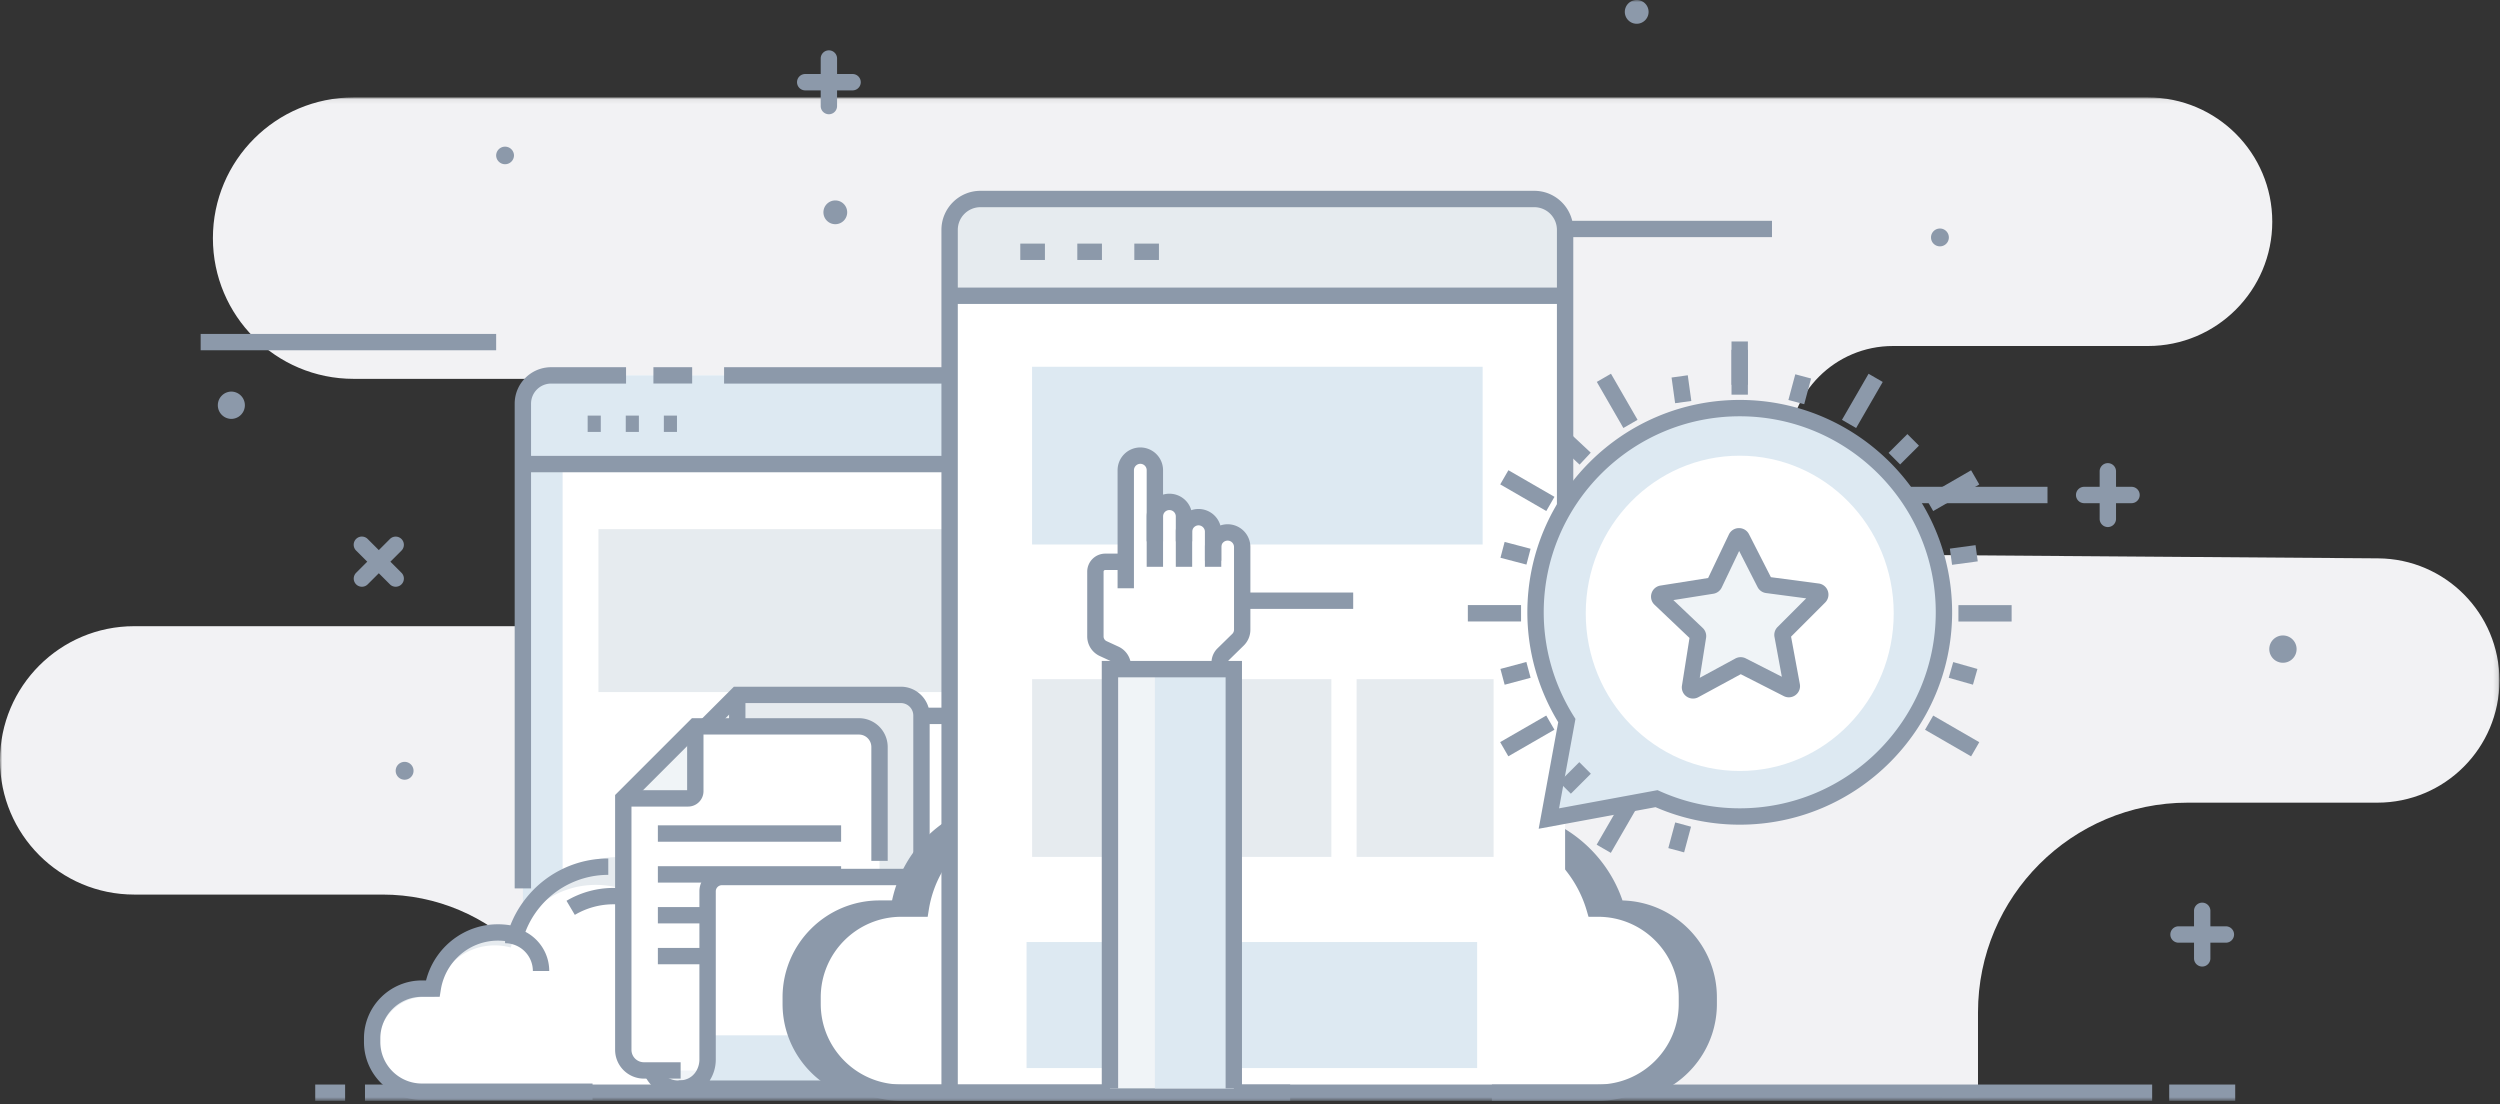 <svg height="242" viewBox="0 0 548 242" width="548" xmlns="http://www.w3.org/2000/svg"><rect x="0" y="0" width="548" height="242" fill="#333333" stroke="none"/><mask id="a" fill="#fff"><path d="M0 .048h547.88v219.158H0z" fill-rule="evenodd"/></mask><mask id="b" fill="#fff"><path d="M0 241.309h547.879V0H0z" fill-rule="evenodd"/></mask><g fill="none" fill-rule="evenodd"><path d="M470.836 54.536h-55.913c-12.636 0-22.88 10.245-22.88 22.88 0 12.571 10.139 22.787 22.71 22.88l106.547.787c14.711.108 26.58 12.064 26.58 26.778 0 14.785-11.988 26.775-26.778 26.775H479.55c-25.39 0-45.973 20.58-45.973 45.973v18.597l-306.5-1.19c0-23.88-19.358-43.235-43.237-43.235H29.414C13.169 174.78 0 161.61 0 145.365c0-16.244 13.17-29.413 29.414-29.413h91.175c14.972 0 27.11-12.136 27.11-27.108 0-14.972-12.138-27.11-27.11-27.11H77.51c-17.035 0-30.842-13.807-30.842-30.84S60.474.047 77.51.047h393.326c15.046 0 27.244 12.198 27.244 27.244s-12.198 27.244-27.244 27.244z" fill="#f2f2f4" mask="url(#a)" transform="translate(0 21.309)"/><path d="M238.28 239.515V89.655c0-4.07-3.3-7.37-7.37-7.37H121.983a7.37 7.37 0 00-7.37 7.37v149.86z" fill="#dde9f2"/><path d="M228.182 239.515V89.655c0-4.07-2.798-7.37-6.249-7.37H129.58c-3.453 0-6.251 3.3-6.251 7.37v149.86z" fill="#fff"/><path d="M114.612 101.39V88.484a6.197 6.197 0 016.199-6.199h111.272a6.197 6.197 0 016.198 6.199v12.906z" fill="#dde9f2"/><path d="M116.406 194.742h-3.587V88.482c0-4.405 3.584-7.99 7.992-7.99h16.42v3.587h-16.42a4.408 4.408 0 00-4.405 4.403zm123.668-34.079h-3.587V88.482a4.408 4.408 0 00-4.405-4.403h-73.365v-3.587h73.365c4.407 0 7.992 3.585 7.992 7.99z" fill="#8c99aa"/><path d="M143.227 84.078h8.496v-3.587h-8.496zm-28.614 19.442h123.669v-3.587h-123.67zm14.202-8.839h2.877v-3.587h-2.877zm8.353 0h2.876v-3.587h-2.876zm8.35 0h2.877v-3.587h-2.877z" fill="#8c99aa" mask="url(#b)"/><path d="M131.18 151.702h90.532V115.99H131.18z" fill="#e6ebef" mask="url(#b)"/><g fill="#8c99aa"><path d="M186.926 19.812H176.46a1.794 1.794 0 010-3.587h10.467a1.794 1.794 0 010 3.587" mask="url(#b)"/><path d="M181.693 25.045c-.99 0-1.794-.803-1.794-1.793V12.785a1.794 1.794 0 013.587 0v10.467c0 .99-.803 1.793-1.793 1.793m306.264 181.592H477.49a1.794 1.794 0 010-3.587h10.467a1.794 1.794 0 010 3.587" mask="url(#b)"/><path d="M482.724 211.87c-.99 0-1.794-.803-1.794-1.793v-10.466a1.794 1.794 0 013.587 0v10.466c0 .99-.803 1.794-1.793 1.794m-15.453-101.575h-10.466a1.794 1.794 0 010-3.587h10.466a1.794 1.794 0 010 3.587" mask="url(#b)"/><path d="M462.038 115.53c-.99 0-1.793-.804-1.793-1.794V103.27a1.794 1.794 0 013.587 0v10.467c0 .99-.804 1.794-1.794 1.794M286.77 55.684a1.791 1.791 0 01-1.267-3.06l7.4-7.402a1.794 1.794 0 112.538 2.537l-7.404 7.399a1.78 1.78 0 01-1.267.526" mask="url(#b)"/><path d="M294.173 55.684a1.78 1.78 0 01-1.268-.526l-7.403-7.399a1.794 1.794 0 112.537-2.537l7.401 7.401a1.791 1.791 0 01-1.267 3.06M79.334 128.614a1.791 1.791 0 01-1.267-3.06l7.4-7.402a1.794 1.794 0 112.538 2.537l-7.404 7.4a1.78 1.78 0 01-1.267.525" mask="url(#b)"/><path d="M86.736 128.614a1.78 1.78 0 01-1.267-.526l-7.403-7.399a1.794 1.794 0 112.537-2.537l7.4 7.401a1.791 1.791 0 01-1.267 3.061m229.705-76.629h71.979v-3.587h-71.98zM43.983 76.782h64.774v-3.587H43.983zm361.381 33.515h43.448v-3.587h-43.448zM305.298 51.985h7.47v-3.587h-7.47zm198.115 90.3a2.991 2.991 0 11-5.984 0 2.991 2.991 0 015.984 0M53.677 88.828a2.995 2.995 0 01-2.991 2.994 2.993 2.993 0 010-5.985 2.994 2.994 0 012.991 2.991m373.511-36.782a1.955 1.955 0 11-3.91.001 1.955 1.955 0 013.91-.001m-314.52-17.942a1.957 1.957 0 01-3.912 0 1.956 1.956 0 013.912 0m-22.02 134.854a1.957 1.957 0 11-3.914-.002 1.957 1.957 0 013.914.002M324.746 88.83a2.606 2.606 0 01-2.604 2.605 2.606 2.606 0 010-5.21 2.606 2.606 0 012.604 2.606m36.623-86.227a2.604 2.604 0 11-5.209 0 2.604 2.604 0 015.209 0M185.703 46.49a2.604 2.604 0 11-5.207 0 2.604 2.604 0 015.207 0" mask="url(#b)"/></g><path d="M182.127 215.743h-.445c-1.956-6.742-8.166-11.675-15.54-11.675a16.11 16.11 0 00-8.73 2.57c-1.637-10.621-10.789-18.761-21.868-18.761-9.947 0-18.36 6.552-21.163 15.574a15.28 15.28 0 00-3.952-.535c-7.59 0-13.865 5.562-15.015 12.827h-2.478c-6.248 0-11.361 5.115-11.361 11.363v.837c0 6.248 5.113 11.361 11.361 11.361h89.191c6.248 0 11.361-5.113 11.361-11.361v-.837c0-6.248-5.113-11.363-11.361-11.363" fill="#e6ebef" mask="url(#b)"/><path d="M171.677 218.533h-.392c-1.725-5.942-7.2-10.292-13.7-10.292-2.836 0-5.474.84-7.695 2.267-1.442-9.362-9.51-16.54-19.28-16.54-8.766 0-16.183 5.777-18.656 13.73a13.39 13.39 0 00-3.484-.473c-6.689 0-12.22 4.902-13.234 11.308h-2.185c-5.51 0-10.015 4.508-10.015 10.015v.739c0 5.51 4.505 10.017 10.015 10.017h78.626c5.51 0 10.015-4.508 10.015-10.017v-.739c0-5.507-4.506-10.015-10.015-10.015" fill="#fff" mask="url(#b)"/><path d="M148.469 205.82c-3.09-4.756-8.312-7.6-13.972-7.6-2.994 0-5.929.804-8.494 2.322l-1.825-3.087a20.251 20.251 0 0110.319-2.821c6.88 0 13.226 3.453 16.98 9.235z" fill="#8c99aa" mask="url(#b)"/><path d="M129.887 241.097H92.473c-6.997 0-12.69-5.694-12.69-12.691v-.804c0-6.994 5.693-12.688 12.69-12.688h.916c2.044-8.042 9.897-13.52 18.485-12.083.382-.976.83-1.93 1.343-2.848a23.235 23.235 0 012.492-3.597 22.999 22.999 0 0117.627-8.202v3.587a19.422 19.422 0 00-14.884 6.928 19.653 19.653 0 00-2.102 3.032 19.646 19.646 0 00-1.595 3.718l-.512 1.65-1.669-.45c-7.616-2.058-14.797 3.01-15.952 10.338l-.242 1.514h-3.907c-5.02 0-9.104 4.084-9.104 9.101v.804c0 5.02 4.085 9.104 9.104 9.104h37.414z" fill="#8c99aa" mask="url(#b)"/><path d="M120.392 212.847h-3.587a6.1 6.1 0 00-6.093-6.093v-3.587c5.34 0 9.68 4.342 9.68 9.68" fill="#8c99aa" mask="url(#b)"/><path d="M145.98 179.173h72.291a3.395 3.395 0 013.396 3.395v56.067h-72.361a6.89 6.89 0 01-6.892-6.892v-49.007a3.565 3.565 0 013.566-3.563" fill="#f0f4f7" mask="url(#b)"/><path d="M223.461 240.429H148.64c-4.422 0-8.018-3.597-8.018-8.02v-50.017a5.02 5.02 0 015.014-5.012h4.878v3.587h-4.878c-.787 0-1.427.638-1.427 1.425v50.016a4.436 4.436 0 004.43 4.434h71.235v-54.6c0-.704-.571-1.275-1.274-1.275h-46.72v-3.587h46.72c2.68 0 4.861 2.18 4.861 4.861z" fill="#8c99aa" mask="url(#b)"/><path d="M170.803 156.92l-15.787 15.79v55.112a4.515 4.515 0 004.517 4.517h47.133a4.515 4.515 0 004.517-4.517v-66.385a4.516 4.516 0 00-4.517-4.517z" fill="#fff" mask="url(#b)"/><path d="M170.803 172.708v-15.79l-15.787 15.79z" fill="#f0f4f7" mask="url(#b)"/><path d="M169.225 174.502h-14.21v-3.587h13.995v-13.996h3.586v14.211a3.377 3.377 0 01-3.371 3.372" fill="#8c99aa" mask="url(#b)"/><path d="M206.666 234.133H159.53a6.318 6.318 0 01-6.31-6.31v-55.857l16.839-16.84h36.606c3.48 0 6.31 2.832 6.31 6.311v21.273h-3.586v-21.273a2.727 2.727 0 00-2.724-2.724h-35.121l-14.738 14.738v54.371a2.727 2.727 0 002.724 2.724h47.135z" fill="#8c99aa" mask="url(#b)"/><path d="M161.608 152.322l-15.79 15.79v55.114a4.518 4.518 0 004.518 4.517h47.135a4.518 4.518 0 004.517-4.517V156.84a4.518 4.518 0 00-4.517-4.517z" fill="#e6ebef" mask="url(#b)"/><path d="M161.608 168.11v-15.79l-15.79 15.79z" fill="#f0f4f7" mask="url(#b)"/><path d="M160.03 169.904h-14.208v-3.587h13.991V152.32h3.587v14.213a3.373 3.373 0 01-3.37 3.37m-6.63 7.704h40.167v-3.587H153.4zm0 8.955h40.167v-3.587H153.4zm0 8.958h40.167v-3.587H153.4zm0 8.956h40.167v-3.587H153.4z" fill="#8c99aa" mask="url(#b)"/><path d="M152.413 229.537h-2.076a6.318 6.318 0 01-6.31-6.31v-55.86l16.837-16.839h36.606c3.48 0 6.31 2.832 6.31 6.311v31.86h-3.586v-31.86a2.727 2.727 0 00-2.724-2.724h-35.12l-14.735 14.738v54.373a2.727 2.727 0 002.723 2.724h2.076z" fill="#8c99aa" mask="url(#b)"/><path d="M152.413 159.22l-15.79 15.787v55.115a4.518 4.518 0 004.518 4.517h47.135a4.518 4.518 0 004.517-4.517v-66.385a4.516 4.516 0 00-4.517-4.517z" fill="#fff" mask="url(#b)"/><path d="M152.413 175.006V159.22l-15.79 15.787z" fill="#f0f4f7" mask="url(#b)"/><path d="M150.835 176.8h-14.21v-3.587h13.994v-13.994h3.587v14.212a3.375 3.375 0 01-3.371 3.369m-6.63 7.703h40.167v-3.586h-40.167zm0 8.956h40.167v-3.587h-40.167zm0 8.955h40.167v-3.587h-40.167zm0 8.956h40.167v-3.587h-40.167z" fill="#8c99aa" mask="url(#b)"/><path d="M149.195 236.433h-8.054a6.318 6.318 0 01-6.31-6.31v-55.86l16.84-16.836h36.605a6.316 6.316 0 016.308 6.31V188.7h-3.586v-24.963a2.725 2.725 0 00-2.722-2.723h-35.12l-14.738 14.735v54.373a2.727 2.727 0 002.723 2.724h8.054z" fill="#8c99aa" mask="url(#b)"/><path d="M148.76 238.635h75.627a3.285 3.285 0 003.286-3.285v-46.954c0-1.513-1.23-2.74-2.743-2.74h-12.925c-.942 0-1.82.483-2.322 1.282l-3.336 5.301h-48.099a3.143 3.143 0 00-3.142 3.142v36.91c0 2.963-2.12 6.344-6.346 6.344" fill="#fff" mask="url(#b)"/><path d="M155.106 232.29v-5.347h72.566v8.406a3.285 3.285 0 01-3.283 3.285h-75.63c4.226 0 6.347-3.381 6.347-6.344" fill="#dde9f2" mask="url(#b)"/><path d="M224.388 240.429h-75.627v-3.587c3.34 0 4.55-2.724 4.55-4.55v-36.91a4.94 4.94 0 014.936-4.936h42.12v3.587h-42.12a1.35 1.35 0 00-1.348 1.348v36.91a8.498 8.498 0 01-1.33 4.55h68.82c.822 0 1.491-.669 1.491-1.491v-46.954a.95.95 0 00-.949-.947h-12.927v-3.587h12.927a4.541 4.541 0 014.536 4.534v46.954c0 2.8-2.278 5.079-5.079 5.079" fill="#8c99aa" mask="url(#b)"/><g fill="#8c99aa" mask="url(#b)"><path d="M238.28 160.682a40.057 40.057 0 00-2.924 3.108 40.013 40.013 0 00-4.292 6.199 39.466 39.466 0 00-2.731 6.002c-.44-.091-.878-.134-1.318-.206a15.243 15.243 0 00-3.788-.495v.139c-.16-.002-.325-.026-.485-.026-13.255 0-24.463 9.149-27.201 21.971h-2.753c-11.72 0-21.251 9.532-21.251 21.25v1.434c0 8.69 5.246 16.167 12.734 19.458h54.01zm1.794-1.548c-.595.507-1.208.987-1.777 1.53h1.777z"/></g><path d="M376.343 220.058v-1.435c0-11.53-9.232-20.945-20.694-21.242-4.041-11.841-15.335-20-27.93-20-4.769 0-9.439 1.16-13.655 3.369a39.447 39.447 0 00-15.39-23.54v1.5h1.793v29.89a3.982 3.982 0 003.982 3.981h30.226v42.042a5.52 5.52 0 005.517 5.512h21.801c8.336-2.875 14.35-10.776 14.35-20.078" fill="#8c99aa" mask="url(#b)"/><path d="M350.31 199.167h-.76c-3.353-11.545-13.987-19.991-26.613-19.991a27.577 27.577 0 00-14.95 4.397c-2.803-18.188-18.478-32.132-37.453-32.132-17.031 0-31.441 11.223-36.24 26.675-2.162-.58-4.424-.92-6.77-.92-12.997 0-23.741 9.527-25.712 21.971h-4.244c-10.701 0-19.456 8.755-19.456 19.458v1.432c0 10.701 8.755 19.458 19.456 19.458H350.31c10.701 0 19.458-8.757 19.458-19.458v-1.432c0-10.703-8.757-19.458-19.458-19.458" fill="#fff" mask="url(#b)"/><path d="M350.31 241.309h-23.29v-3.587h23.291c9.74 0 17.665-7.922 17.665-17.665v-1.432c0-9.742-7.925-17.665-17.665-17.665h-2.11l-.374-1.293c-3.195-11.01-13.43-18.698-24.89-18.698-4.954 0-9.787 1.42-13.981 4.113l-2.322 1.49-.419-2.724c-2.733-17.738-17.738-30.613-35.678-30.613a36.093 36.093 0 00-27.655 12.867 36.424 36.424 0 00-3.905 5.64 36.109 36.109 0 00-2.97 6.908l-.512 1.647-1.664-.447c-2.121-.57-4.24-.86-6.306-.86-11.995 0-22.062 8.603-23.937 20.457l-.242 1.513h-5.775c-9.74 0-17.664 7.923-17.664 17.665v1.432c0 9.743 7.924 17.665 17.664 17.665h85.236v3.587H197.57c-11.717 0-21.251-9.532-21.251-21.252v-1.432c0-11.72 9.534-21.252 21.251-21.252h2.753c2.74-12.82 13.946-21.97 27.2-21.97 1.842 0 3.714.198 5.592.59a39.738 39.738 0 012.733-6.005 40.077 40.077 0 014.292-6.198 39.665 39.665 0 0130.396-14.142c18.85 0 34.755 12.93 38.746 31.101a29.366 29.366 0 0113.655-3.367c12.592 0 23.889 8.16 27.928 19.999 11.461.296 20.697 9.71 20.697 21.244v1.432c0 11.72-9.535 21.252-21.252 21.252" fill="#8c99aa" mask="url(#b)"/><path d="M243.309 190.592h-3.587c0-6.46-5.254-11.713-11.71-11.713v-3.587c8.433 0 15.297 6.863 15.297 15.3M80.006 241.309h391.746v-3.587H80.006zm-10.909 0h6.55v-3.587h-6.55zm406.393 0h14.467v-3.587h-14.468z" fill="#8c99aa" mask="url(#b)"/><path d="M343.07 237.26V51.666a8.04 8.04 0 00-8.039-8.042H216.195a8.04 8.04 0 00-8.04 8.042v185.596z" fill="#fff" mask="url(#b)"/><path d="M208.155 64.467V50.385a6.762 6.762 0 016.762-6.76H336.31a6.76 6.76 0 016.76 6.76v14.082z" fill="#e6ebef" mask="url(#b)"/><path d="M209.95 238.54h-3.588V50.383c0-4.715 3.836-8.556 8.554-8.556h121.395c4.715 0 8.553 3.84 8.553 8.556v93.364h-3.587V50.384a4.975 4.975 0 00-4.966-4.969H214.916a4.975 4.975 0 00-4.967 4.97z" fill="#8c99aa" mask="url(#b)"/><path d="M208.156 66.624H343.07v-3.587H208.156zm15.491-9.639h5.4v-3.587h-5.4zm12.499 0h5.4v-3.587h-5.4zm12.497 0h5.397v-3.587h-5.397z" fill="#8c99aa" mask="url(#b)"/><path d="M226.23 119.355h98.767v-38.96H226.23zm-1.208 114.765h98.768v-27.626h-98.768z" fill="#dde9f2" mask="url(#b)"/><path d="M226.239 187.832h30.03v-38.959h-30.03zm35.563 0h30.033v-38.959h-30.033zm35.564 0h30.032v-38.959h-30.032z" fill="#e6ebef" mask="url(#b)"/><path d="M254.624 133.47h41.996v-3.586h-41.996z" fill="#8c99aa" mask="url(#b)"/><path d="M269.237 116.711a3.2 3.2 0 00-3.19 3.19v-3.348a3.2 3.2 0 00-3.19-3.19 3.198 3.198 0 00-3.19 3.19v-3.35a3.202 3.202 0 00-3.19-3.19 3.202 3.202 0 00-3.192 3.19v-10.137a3.2 3.2 0 00-3.19-3.192 3.2 3.2 0 00-3.19 3.192v20.085h-4.498c-1.194 0-2.16.966-2.16 2.157v14.204c0 1.14.665 2.176 1.7 2.655l2.616 1.207a2.926 2.926 0 011.7 2.657v6.148h21.228v-6.937c0-.694.278-1.356.773-1.841l3.247-3.176a3.05 3.05 0 00.916-2.181v-18.143a3.2 3.2 0 00-3.19-3.19" fill="#fff" mask="url(#b)"/><path d="M248.56 128.941h-3.586v-25.876a4.99 4.99 0 014.983-4.984 4.99 4.99 0 014.984 4.984v21.184h-3.587v-21.184c0-.77-.627-1.397-1.397-1.397-.756 0-1.396.639-1.396 1.397z" fill="#8c99aa" mask="url(#b)"/><path d="M261.323 118.654h-3.587v-5.45a1.397 1.397 0 00-2.796 0v5.45h-3.587v-5.45a4.99 4.99 0 014.986-4.983 4.988 4.988 0 014.984 4.983z" fill="#8c99aa" mask="url(#b)"/><path d="M267.702 124.25h-3.587v-7.698c0-.756-.64-1.397-1.396-1.397s-1.397.641-1.397 1.397v7.698h-3.587v-7.698a4.99 4.99 0 014.984-4.984 4.99 4.99 0 014.983 4.984z" fill="#8c99aa" mask="url(#b)"/><path d="M269.148 152.18h-3.587v-6.938c0-1.17.478-2.305 1.313-3.123l3.245-3.176c.241-.236.378-.564.378-.899v-18.143a1.4 1.4 0 00-1.4-1.398c-.77 0-1.393.628-1.393 1.398v3.006h-3.587v-3.006a4.99 4.99 0 014.98-4.985 4.992 4.992 0 014.987 4.985v18.143a4.862 4.862 0 01-1.457 3.463l-3.245 3.176a.78.78 0 00-.234.56zm-21.23 0h-3.587v-6.151c0-.44-.256-.842-.655-1.026l-2.618-1.208a4.73 4.73 0 01-2.74-4.282v-14.205a3.958 3.958 0 013.95-3.953h4.5v3.587h-4.5a.367.367 0 00-.364.366v14.205c0 .44.258.841.658 1.025l2.616 1.208a4.726 4.726 0 012.74 4.283z" fill="#8c99aa" mask="url(#b)"/><path d="M243.303 238.57h27.146v-91.897h-27.146z" fill="#f0f4f7" mask="url(#b)"/><path d="M253.148 238.57h17.301v-91.897h-17.3z" fill="#dde9f2" mask="url(#b)"/><path d="M272.242 238.57h-3.587v-90.105h-23.561v90.105h-3.587v-93.692h30.735z" fill="#8c99aa" mask="url(#b)"/><path d="M339.508 179.427l23.602-4.36a44.566 44.566 0 0018.239 3.91c24.721 0 44.76-20.039 44.76-44.76 0-24.719-20.039-44.76-44.76-44.76-24.719 0-44.76 20.041-44.76 44.76 0 8.728 2.537 16.85 6.858 23.734z" fill="#dde9f2" mask="url(#b)"/><path d="M363.84 173.43c5.575 2.49 11.464 3.752 17.51 3.752 23.69 0 42.967-19.274 42.967-42.965 0-23.693-19.277-42.966-42.967-42.966s-42.967 19.273-42.967 42.966c0 8.042 2.279 15.92 6.583 22.78l.373.59-3.596 19.602 21.588-3.988zm-22.28-15.125c-4.426-7.291-6.764-15.606-6.764-24.088 0-25.67 20.885-46.553 46.554-46.553 25.67 0 46.554 20.883 46.554 46.553 0 25.669-20.884 46.552-46.554 46.552a46.181 46.181 0 01-18.456-3.838l-25.616 4.732z" fill="#8c99aa" mask="url(#b)"/><path d="M381.35 168.998c-18.641 0-33.754-15.472-33.754-34.555 0-19.085 15.113-34.554 33.753-34.554s33.753 15.47 33.753 34.554c0 19.083-15.113 34.555-33.753 34.555" fill="#fff" mask="url(#b)"/><path d="M391.809 150.986l-9.95-5.067a.655.655 0 00-.617.007l-9.817 5.323a.663.663 0 01-.97-.686l1.745-11.03a.663.663 0 00-.198-.583l-8.097-7.69a.664.664 0 01.354-1.136l11.028-1.748c.215-.034.4-.17.493-.368l4.814-10.077a.66.66 0 011.186-.015l5.072 9.948a.654.654 0 00.504.354l11.07 1.464c.545.071.77.736.382 1.126l-7.896 7.896a.67.67 0 00-.182.588l2.03 10.981c.1.54-.461.961-.951.713" fill="#f0f4f7" mask="url(#b)"/><g fill="#8c99aa"><path d="M366.802 131.538l6.435 6.112a2.45 2.45 0 01.736 2.152l-1.387 8.776 7.8-4.23a2.456 2.456 0 012.284-.031l7.908 4.027-1.609-8.724a2.442 2.442 0 01.677-2.183l6.275-6.277-8.8-1.162a2.453 2.453 0 01-1.868-1.323l-4.032-7.903-3.821 8.009a2.458 2.458 0 01-1.832 1.367zm4.306 21.586c-.495 0-.99-.15-1.415-.452a2.438 2.438 0 01-1.007-2.391l1.652-10.44-7.668-7.28a2.435 2.435 0 01-.653-2.506 2.436 2.436 0 011.958-1.7l10.445-1.655 4.553-9.544a2.448 2.448 0 012.188-1.396h.032c.925 0 1.762.512 2.185 1.34l4.802 9.418 10.481 1.385c.93.122 1.698.753 2.004 1.643.304.892.079 1.86-.586 2.527l-7.478 7.478 1.923 10.397a2.435 2.435 0 01-.947 2.416 2.435 2.435 0 01-2.582.217l-9.422-4.797-9.293 5.041c-.368.201-.77.3-1.172.3zm8.44-68.778h3.587v-7.669h-3.587z" mask="url(#b)"/><path d="M379.548 86.508h3.587V74.845h-3.587zm15.935 2.094l-3.465-.928 1.51-5.631 3.464.927zm11.382 5.219l-3.106-1.793 5.832-10.099 3.104 1.794zm9.645 7.989l-2.537-2.537 4.125-4.12 2.537 2.534zm7.249 10.214l-1.794-3.106 10.1-5.83 1.794 3.106zm4.133 11.786l-.48-3.553 5.63-.763.481 3.556zm13.056 12.426l-11.662-.002v-3.587l11.662.002zm-8.477 13.846l-5.308-1.509.98-3.448 5.309 1.509zm-.406 15.714l-10.099-5.832 1.794-3.107 10.098 5.833zm-62.907 21.044l-3.465-.934 1.514-5.629 3.465.933zm-16.064.106l-3.107-1.795 5.837-10.099 3.104 1.796zm-8.76-12.967l-2.537-2.54 4.383-4.378 2.537 2.54zm-13.708-8.197l-1.793-3.109 10.103-5.825 1.793 3.106zm-.806-15.691l-.927-3.465 5.686-1.523.928 3.465zm3.594-13.869l-11.662-.004v-3.587l11.662.004zm1.182-12.465l-5.694-1.497.911-3.47 5.694 1.497zm4.353-11.744l-10.099-5.835 1.794-3.106 10.098 5.834zm7.295-10.168l-4.402-4.115 2.449-2.619 4.4 4.113zm9.6-8.029l-5.825-10.105 3.107-1.791 5.825 10.105zm11.341-5.434l-.78-5.629 3.553-.495.78 5.632z" mask="url(#b)"/></g></g></svg>